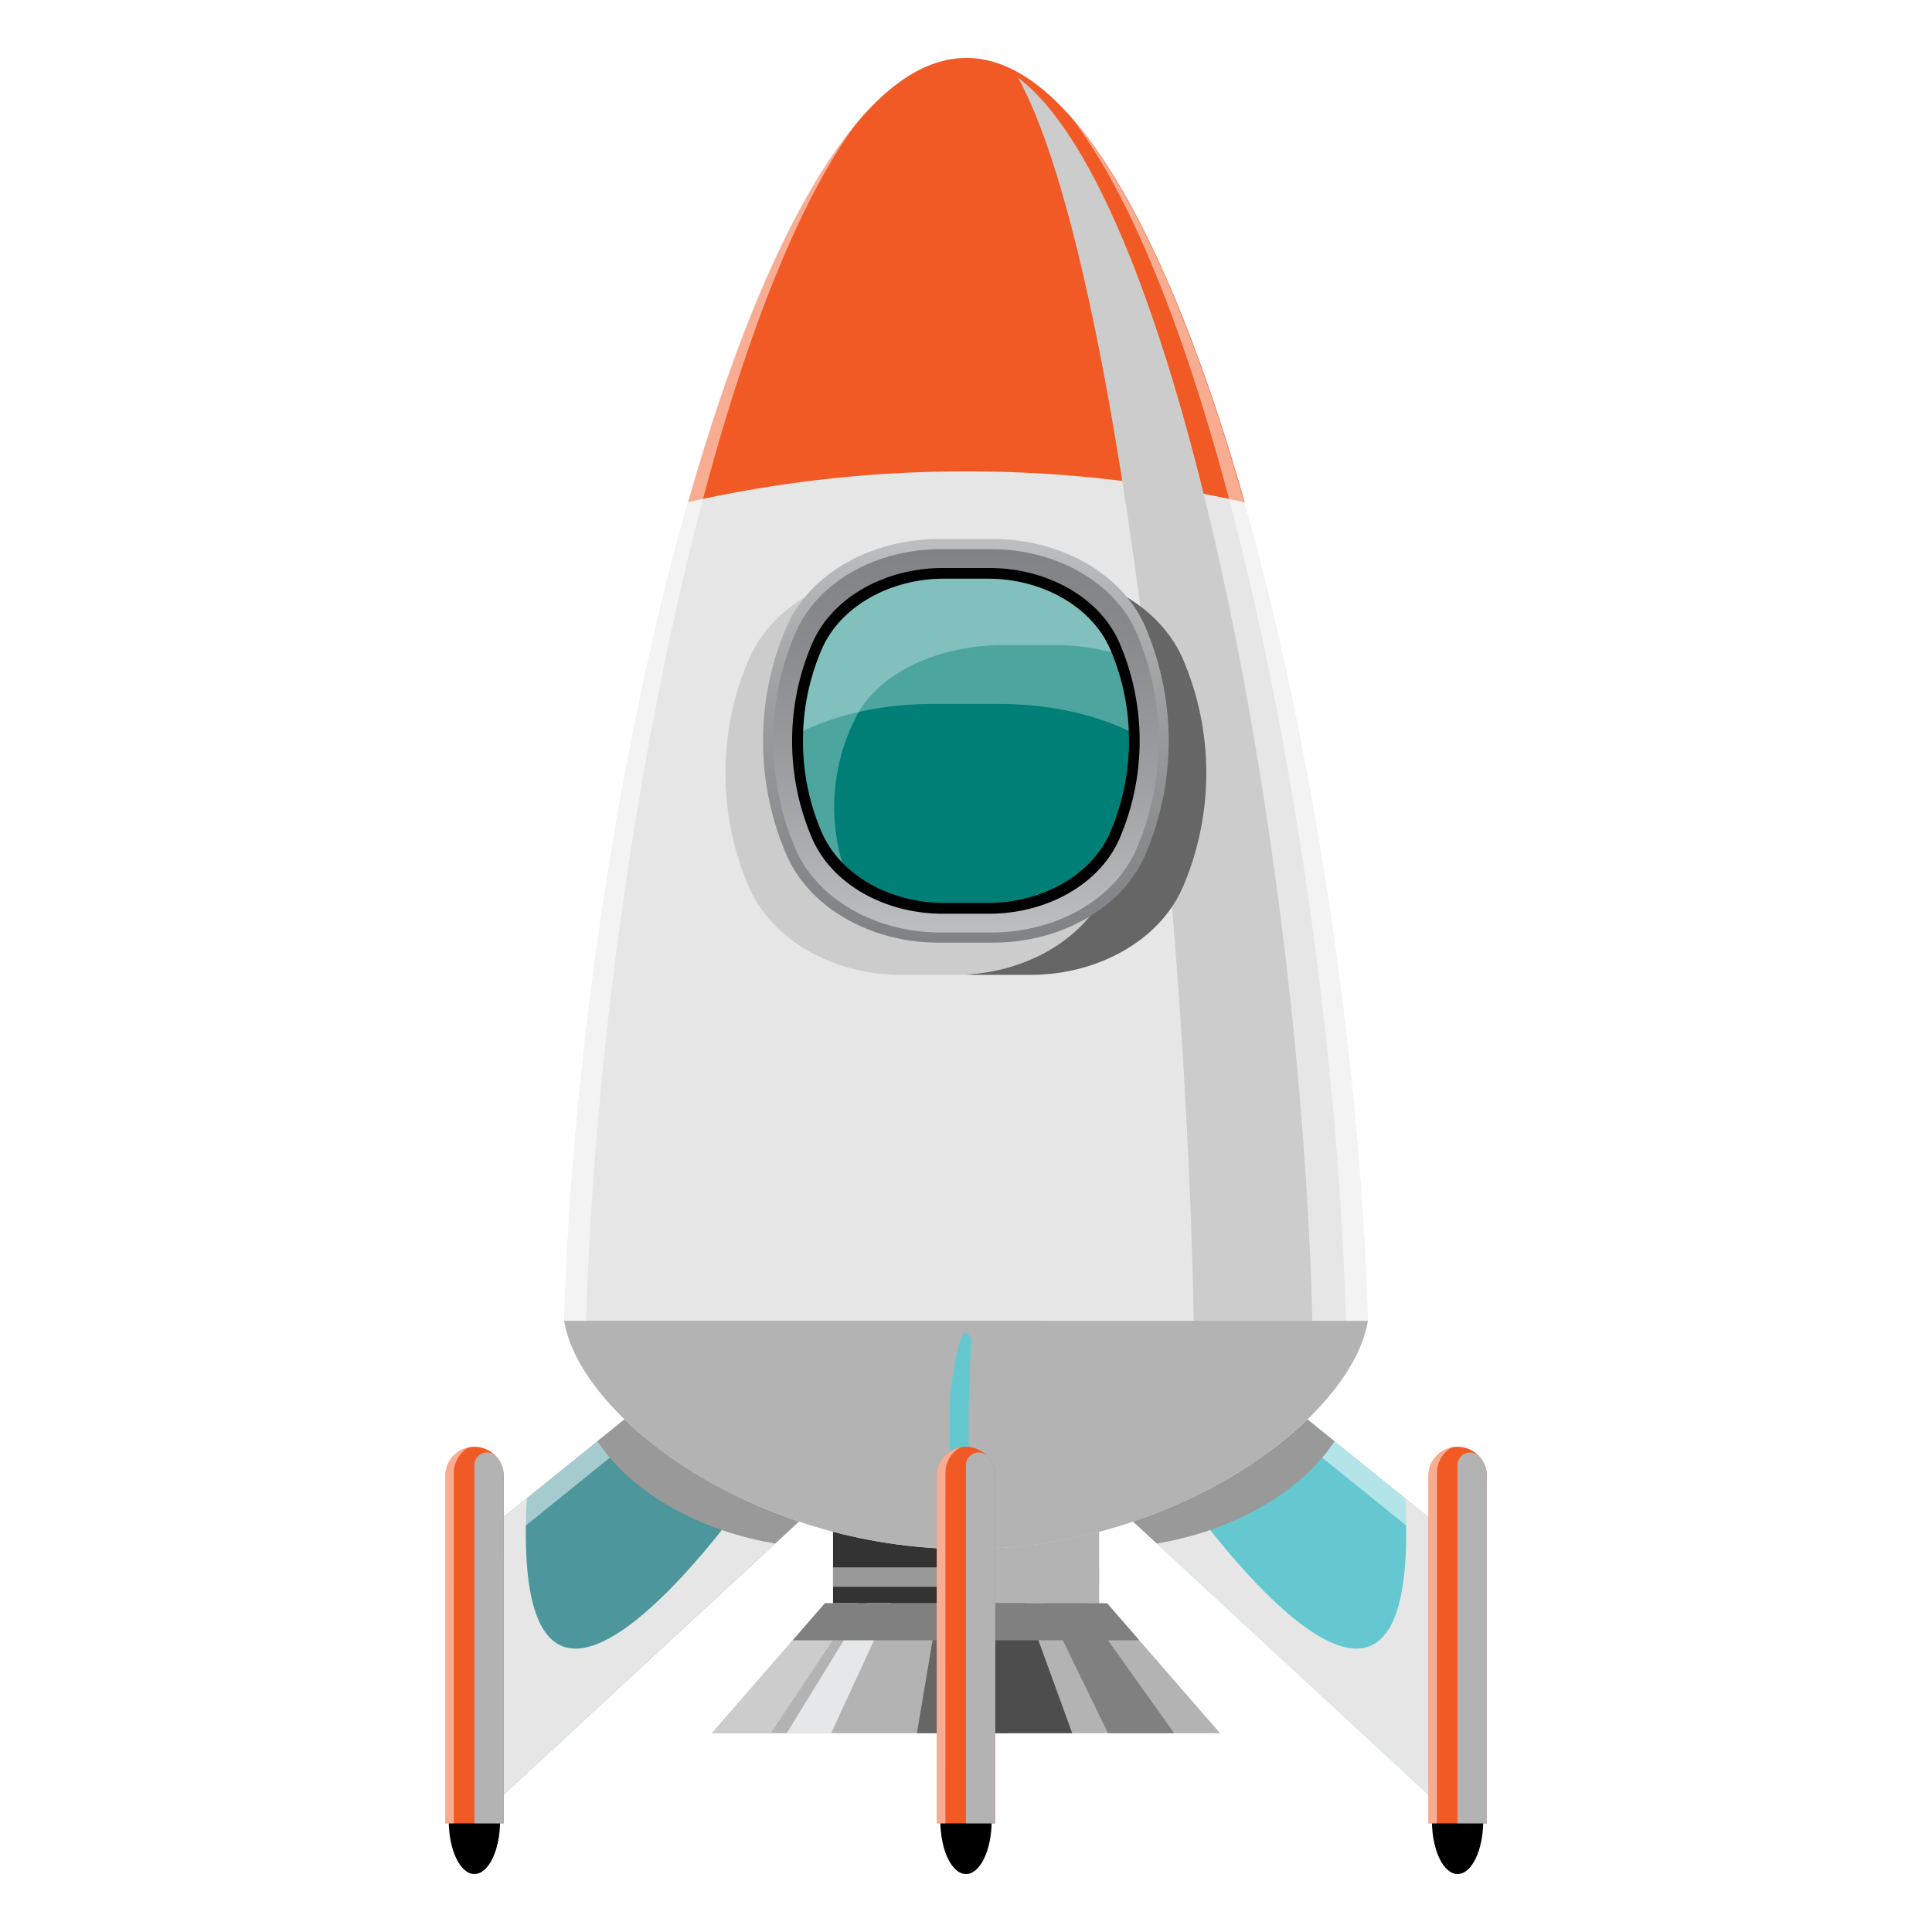 <svg xmlns="http://www.w3.org/2000/svg" xmlns:xlink="http://www.w3.org/1999/xlink" viewBox="0 0 500 500"><defs><style>.cls-1{mask:url(#mask);filter:url(#luminosity-noclip-3);}.cls-15,.cls-18,.cls-2,.cls-20,.cls-25,.cls-27,.cls-28,.cls-4,.cls-8{mix-blend-mode:multiply;}.cls-2{fill:url(#linear-gradient);}.cls-3{mask:url(#mask-2);filter:url(#luminosity-noclip-4);}.cls-4{fill:url(#linear-gradient-2);}.cls-5{isolation:isolate;}.cls-6{fill:#333;}.cls-20,.cls-7{fill:#999;}.cls-8,.cls-9{fill:#b3b3b3;}.cls-10,.cls-28{fill:#666;}.cls-11{fill:#e6e7e8;}.cls-12,.cls-15{fill:gray;}.cls-13{fill:#4d4d4d;}.cls-14,.cls-25{fill:#ccc;}.cls-16{fill:#4c969c;}.cls-17,.cls-32{fill:#fff;}.cls-17{opacity:0.5;}.cls-18,.cls-22{fill:#e6e6e6;}.cls-19{fill:#f15a24;}.cls-21{fill:#65c8d0;}.cls-23{mask:url(#mask-3);}.cls-24{fill:url(#linear-gradient-3);}.cls-26{mask:url(#mask-4);}.cls-27{fill:url(#linear-gradient-4);}.cls-29{fill:url(#linear-gradient-5);}.cls-30{fill:url(#linear-gradient-6);}.cls-31{fill:#007f76;}.cls-32{opacity:0.3;}.cls-33{filter:url(#luminosity-noclip-2);}.cls-34{filter:url(#luminosity-noclip);}</style><filter id="luminosity-noclip" x="160.32" y="-8702" width="76.21" height="32766" filterUnits="userSpaceOnUse" color-interpolation-filters="sRGB"><feFlood flood-color="#fff" result="bg"/><feBlend in="SourceGraphic" in2="bg"/></filter><mask id="mask" x="160.32" y="-8702" width="76.21" height="32766" maskUnits="userSpaceOnUse"><g class="cls-34"/></mask><linearGradient id="linear-gradient" x1="198.43" y1="395.94" x2="198.43" y2="20.1" gradientUnits="userSpaceOnUse"><stop offset="0"/><stop offset="0.23" stop-color="#414141"/><stop offset="0.61" stop-color="#a6a6a6"/><stop offset="0.88" stop-color="#e6e6e6"/><stop offset="1" stop-color="#fff"/></linearGradient><filter id="luminosity-noclip-2" x="145.97" y="-8702" width="208.07" height="32766" filterUnits="userSpaceOnUse" color-interpolation-filters="sRGB"><feFlood flood-color="#fff" result="bg"/><feBlend in="SourceGraphic" in2="bg"/></filter><mask id="mask-2" x="145.97" y="-8702" width="208.07" height="32766" maskUnits="userSpaceOnUse"><g class="cls-33"/></mask><linearGradient id="linear-gradient-2" x1="250" y1="400.89" x2="250" y2="341.83" gradientUnits="userSpaceOnUse"><stop offset="0" stop-color="#fff"/><stop offset="0.09" stop-color="#f8f8f8"/><stop offset="0.22" stop-color="#e6e6e6"/><stop offset="0.36" stop-color="#c8c8c8"/><stop offset="0.53" stop-color="#9e9e9e"/><stop offset="0.71" stop-color="#686868"/><stop offset="0.9" stop-color="#282828"/><stop offset="1"/></linearGradient><filter id="luminosity-noclip-3" x="160.32" y="20.1" width="76.21" height="375.84" filterUnits="userSpaceOnUse" color-interpolation-filters="sRGB"><feFlood flood-color="#fff" result="bg"/><feBlend in="SourceGraphic" in2="bg"/></filter><mask id="mask-3" x="160.32" y="20.1" width="76.21" height="375.84" maskUnits="userSpaceOnUse"><g class="cls-1"><path class="cls-2" d="M160.32,341.83c2.68,19.09,26.28,43.75,58.59,54.12-15.68-12.63-26.51-32.88-28-49.2,2-121.2,20.78-281.65,45.58-326.64C195.45,51.15,163.47,217.79,160.32,341.83Z"/></g></mask><linearGradient id="linear-gradient-3" x1="198.43" y1="395.94" x2="198.43" y2="20.1" gradientUnits="userSpaceOnUse"><stop offset="0" stop-color="#fff"/><stop offset="1" stop-color="#fff"/></linearGradient><filter id="luminosity-noclip-4" x="145.97" y="341.83" width="208.07" height="59.07" filterUnits="userSpaceOnUse" color-interpolation-filters="sRGB"><feFlood flood-color="#fff" result="bg"/><feBlend in="SourceGraphic" in2="bg"/></filter><mask id="mask-4" x="145.97" y="341.83" width="208.07" height="59.07" maskUnits="userSpaceOnUse"><g class="cls-3"><path class="cls-4" d="M250,400.89c-55,0-100-34.25-104-59.07H354C350,366.64,305,400.89,250,400.89Z"/></g></mask><linearGradient id="linear-gradient-4" x1="250" y1="400.89" x2="250" y2="341.83" gradientUnits="userSpaceOnUse"><stop offset="0"/><stop offset="0.09" stop-color="#070707"/><stop offset="0.22" stop-color="#191919"/><stop offset="0.36" stop-color="#373737"/><stop offset="0.53" stop-color="#616161"/><stop offset="0.71" stop-color="#979797"/><stop offset="0.9" stop-color="#d7d7d7"/><stop offset="1" stop-color="#fff"/></linearGradient><linearGradient id="linear-gradient-5" x1="250" y1="243.96" x2="250" y2="139.5" gradientUnits="userSpaceOnUse"><stop offset="0" stop-color="#808285"/><stop offset="0.24" stop-color="#888a8d"/><stop offset="0.6" stop-color="#9d9fa2"/><stop offset="1" stop-color="#bcbec0"/></linearGradient><linearGradient id="linear-gradient-6" x1="250" y1="241.32" x2="250" y2="142.14" gradientUnits="userSpaceOnUse"><stop offset="0" stop-color="#bcbec0"/><stop offset="0.4" stop-color="#9d9fa2"/><stop offset="0.76" stop-color="#888a8d"/><stop offset="1" stop-color="#808285"/></linearGradient></defs><title>ships</title><g class="cls-5"><g id="Layer_1" data-name="Layer 1"><rect class="cls-6" x="215.59" y="358.86" width="68.83" height="66.54"/><rect class="cls-7" x="215.59" y="387.94" width="68.83" height="5.03"/><rect class="cls-7" x="215.59" y="405.63" width="68.83" height="5.03"/><rect class="cls-8" x="250" y="358.86" width="34.41" height="66.54"/><polygon class="cls-9" points="213.48 414.94 184.25 448.55 315.75 448.55 286.52 414.94 213.48 414.94"/><polygon class="cls-10" points="242.95 414.94 237.3 448.55 260.94 448.55 256.07 414.94 242.95 414.94"/><polygon class="cls-11" points="224.24 414.94 203.61 448.55 215.1 448.55 230.62 414.94 224.24 414.94"/><polygon class="cls-12" points="270.41 414.94 286.75 448.55 303.88 448.55 279.92 414.94 270.41 414.94"/><polygon class="cls-13" points="253.33 414.94 256 448.55 277.49 448.55 265.26 414.94 253.33 414.94"/><polygon class="cls-14" points="213.48 414.94 184.25 448.55 199.44 448.55 221.92 414.94 213.48 414.94"/><polygon class="cls-15" points="286.52 414.94 213.48 414.94 205.17 424.5 294.83 424.5 286.52 414.94"/><path class="cls-16" d="M212.16,388.77l-89.38,82.67V398.71l66.13-53.43C196.06,341.11,186.66,362.56,212.16,388.77Z"/><path class="cls-17" d="M192.51,349.22c-.64-3.77-1.14-5.36-3.6-3.93l-66.13,53.43v6.83Z"/><path class="cls-18" d="M201.57,375.32c-13.26,21.16-69.71,96.57-65.24,12.46l-13.54,10.94v72.73l89.38-82.67A77.75,77.75,0,0,1,201.57,375.32Z"/><ellipse cx="122.78" cy="471.2" rx="6.64" ry="13.8"/><path class="cls-19" d="M130.35,471.89H115.22V382a7.57,7.57,0,0,1,7.57-7.57h0a7.57,7.57,0,0,1,7.57,7.57Z"/><path class="cls-8" d="M130.35,382a7.54,7.54,0,0,0-1.87-5,3.26,3.26,0,0,0-5.7,2.15v92.72h7.57Z"/><path class="cls-17" d="M117.46,381.17a7.56,7.56,0,0,1,3.86-6.6,7.57,7.57,0,0,0-6.11,7.43v89.89h2.24Z"/><path class="cls-20" d="M200.61,399.46l11.56-10.69c-25.51-26.21-16.1-47.66-23.25-43.48L154.64,373C164.21,387.5,182.92,396.55,200.61,399.46Z"/><path class="cls-21" d="M287.84,388.77l89.38,82.67V398.71l-66.13-53.43C303.94,341.11,313.34,362.56,287.84,388.77Z"/><path class="cls-17" d="M307.49,349.22c.64-3.77,1.14-5.36,3.6-3.93l66.13,53.43v6.83Z"/><path class="cls-18" d="M298.43,375.32c13.26,21.16,69.71,96.57,65.24,12.46l13.54,10.94v72.73l-89.38-82.67A77.75,77.75,0,0,0,298.43,375.32Z"/><ellipse cx="377.22" cy="471.2" rx="6.64" ry="13.8"/><path class="cls-19" d="M384.78,471.89H369.65V382a7.57,7.57,0,0,1,7.57-7.57h0a7.57,7.57,0,0,1,7.57,7.57Z"/><path class="cls-8" d="M384.78,382a7.54,7.54,0,0,0-1.87-5,3.26,3.26,0,0,0-5.7,2.15v92.72h7.57Z"/><path class="cls-17" d="M371.89,381.17a7.56,7.56,0,0,1,3.86-6.6,7.57,7.57,0,0,0-6.11,7.43v89.89h2.24Z"/><path class="cls-20" d="M299.39,399.46l-11.56-10.69c25.51-26.21,16.1-47.66,23.25-43.48L345.36,373C335.79,387.5,317.08,396.55,299.39,399.46Z"/><path class="cls-22" d="M250,15c-55,0-100,189.52-104,326.83,4,24.82,49.07,59.07,104,59.07s100-34.25,104-59.07C350,204.52,305,15,250,15Z"/><path class="cls-19" d="M250.12,122a324.64,324.64,0,0,1,72,8C303.37,63.87,278,15,250.12,15s-53.25,48.87-72,114.95A324.67,324.67,0,0,1,250.12,122Z"/><g class="cls-23"><path class="cls-24" d="M160.32,341.83c2.68,19.09,26.28,43.75,58.59,54.12-15.68-12.63-26.51-32.88-28-49.2,2-121.2,20.78-281.65,45.58-326.64C195.45,51.15,163.47,217.79,160.32,341.83Z"/></g><path class="cls-25" d="M263.47,20.1c24.81,45,43.63,205.44,45.58,326.64-1.46,16.32-12.28,36.57-28,49.2,32.31-10.37,55.91-35,58.59-54.12C336.53,217.79,304.55,51.15,263.47,20.1Z"/><path class="cls-17" d="M277.86,31.22c38.62,51.16,67.41,199.1,70.52,312.08-2.08,13.66-15.66,30.15-36,42.34,23.47-12.2,39.32-29.56,41.64-43.81C350.7,228.62,319.51,79.94,277.86,31.22ZM146,341.83c2.32,14.25,18.16,31.61,41.64,43.81-20.32-12.19-33.9-28.68-36-42.34,3.11-113,31.89-260.92,70.52-312.08C180.49,79.94,149.3,228.62,146,341.83Z"/><path class="cls-8" d="M250,400.89c-55,0-100-34.25-104-59.07H354C350,366.64,305,400.89,250,400.89Z"/><g class="cls-26"><path class="cls-27" d="M250,400.89c-55,0-100-34.25-104-59.07H354C350,366.64,305,400.89,250,400.89Z"/></g><path class="cls-28" d="M207.21,200.06a73.88,73.88,0,0,0,6.11,29.61c6,13.73,21.94,22.62,39.38,22.62h14c17.45,0,33.39-8.9,39.38-22.62a74.82,74.82,0,0,0,0-59.22c-6-13.73-21.94-22.62-39.38-22.62h-14c-17.45,0-33.39,8.9-39.38,22.62A73.89,73.89,0,0,0,207.21,200.06Z"/><path class="cls-25" d="M187.76,200.06a73.89,73.89,0,0,0,6.11,29.61c6,13.73,21.94,22.62,39.38,22.62h14c17.45,0,33.39-8.9,39.38-22.62a74.82,74.82,0,0,0,0-59.22c-6-13.73-21.94-22.62-39.38-22.62h-14c-17.45,0-33.39,8.9-39.38,22.62A73.89,73.89,0,0,0,187.76,200.06Z"/><path class="cls-29" d="M197.48,191.73a73.89,73.89,0,0,0,6.11,29.61c6,13.73,21.94,22.62,39.38,22.62h14c17.45,0,33.39-8.9,39.38-22.62a74.82,74.82,0,0,0,0-59.22c-6-13.73-21.94-22.62-39.38-22.62H243c-17.45,0-33.39,8.9-39.38,22.62A73.89,73.89,0,0,0,197.48,191.73Z"/><path class="cls-30" d="M200.14,191.73a70.14,70.14,0,0,0,5.8,28.11c5.69,13,20.83,21.48,37.39,21.48h13.34c16.56,0,31.7-8.45,37.39-21.48a71,71,0,0,0,0-56.22c-5.69-13-20.83-21.48-37.39-21.48H243.33c-16.56,0-31.7,8.45-37.39,21.48A70.15,70.15,0,0,0,200.14,191.73Z"/><path d="M205,191.73a63.3,63.3,0,0,0,5.23,25.36c5.14,11.76,18.79,19.38,33.74,19.38h12c14.95,0,28.6-7.62,33.74-19.38a64.1,64.1,0,0,0,0-50.73C284.62,154.61,271,147,256,147H244c-14.95,0-28.6,7.62-33.74,19.38A63.3,63.3,0,0,0,205,191.73Z"/><path class="cls-31" d="M207.81,191.73a59.35,59.35,0,0,0,4.91,23.78c4.82,11,17.62,18.17,31.64,18.17h11.28c14,0,26.82-7.15,31.64-18.17a60.11,60.11,0,0,0,0-47.57c-4.82-11-17.62-18.17-31.64-18.17H244.36c-14,0-26.82,7.15-31.64,18.17A59.35,59.35,0,0,0,207.81,191.73Z"/><path class="cls-32" d="M241.39,182.18h17.23c12.49,0,24.33,2.57,33.51,7a59.15,59.15,0,0,0-4.84-21.25c-4.82-11-17.62-18.17-31.64-18.17H244.36c-14,0-26.82,7.15-31.64,18.17a59.17,59.17,0,0,0-4.84,21.25C217.05,184.75,228.89,182.18,241.39,182.18Z"/><path class="cls-32" d="M215.89,208.91a51.11,51.11,0,0,1,5.87-23.78c5.77-11,21.1-18.17,37.88-18.17h13.51a57.1,57.1,0,0,1,14.48,1.85c-.12-.29-.23-.58-.35-.86-4.82-11-17.62-18.17-31.64-18.17H244.36c-14,0-26.82,7.15-31.64,18.17a60.1,60.1,0,0,0,0,47.57,26.28,26.28,0,0,0,5.24,7.72A50.8,50.8,0,0,1,215.89,208.91Z"/><path class="cls-8" d="M249.45,344.89v56H250a136.15,136.15,0,0,0,47-8.46Z"/><path class="cls-21" d="M254.21,399.15h-8.43V363.38c0-2.33,1.89-18.49,4.21-18.49h0c2.33,0,4.21,16.16,4.21,18.49Z"/><path class="cls-8" d="M254.21,363.38c0-1.84-1.17-12.28-2.81-16.61-.14-.37-.69,16.45-.69,16.84v35.53h3.5Z"/><ellipse cx="250" cy="471.2" rx="6.64" ry="13.8"/><path class="cls-19" d="M257.57,471.89H242.43V382a7.57,7.57,0,0,1,7.57-7.57h0a7.57,7.57,0,0,1,7.57,7.57Z"/><path class="cls-8" d="M257.57,382a7.54,7.54,0,0,0-1.87-5,3.26,3.26,0,0,0-5.7,2.15v92.72h7.57Z"/><path class="cls-17" d="M244.68,381.17a7.56,7.56,0,0,1,3.86-6.6,7.57,7.57,0,0,0-6.11,7.43v89.89h2.24Z"/></g></g></svg>